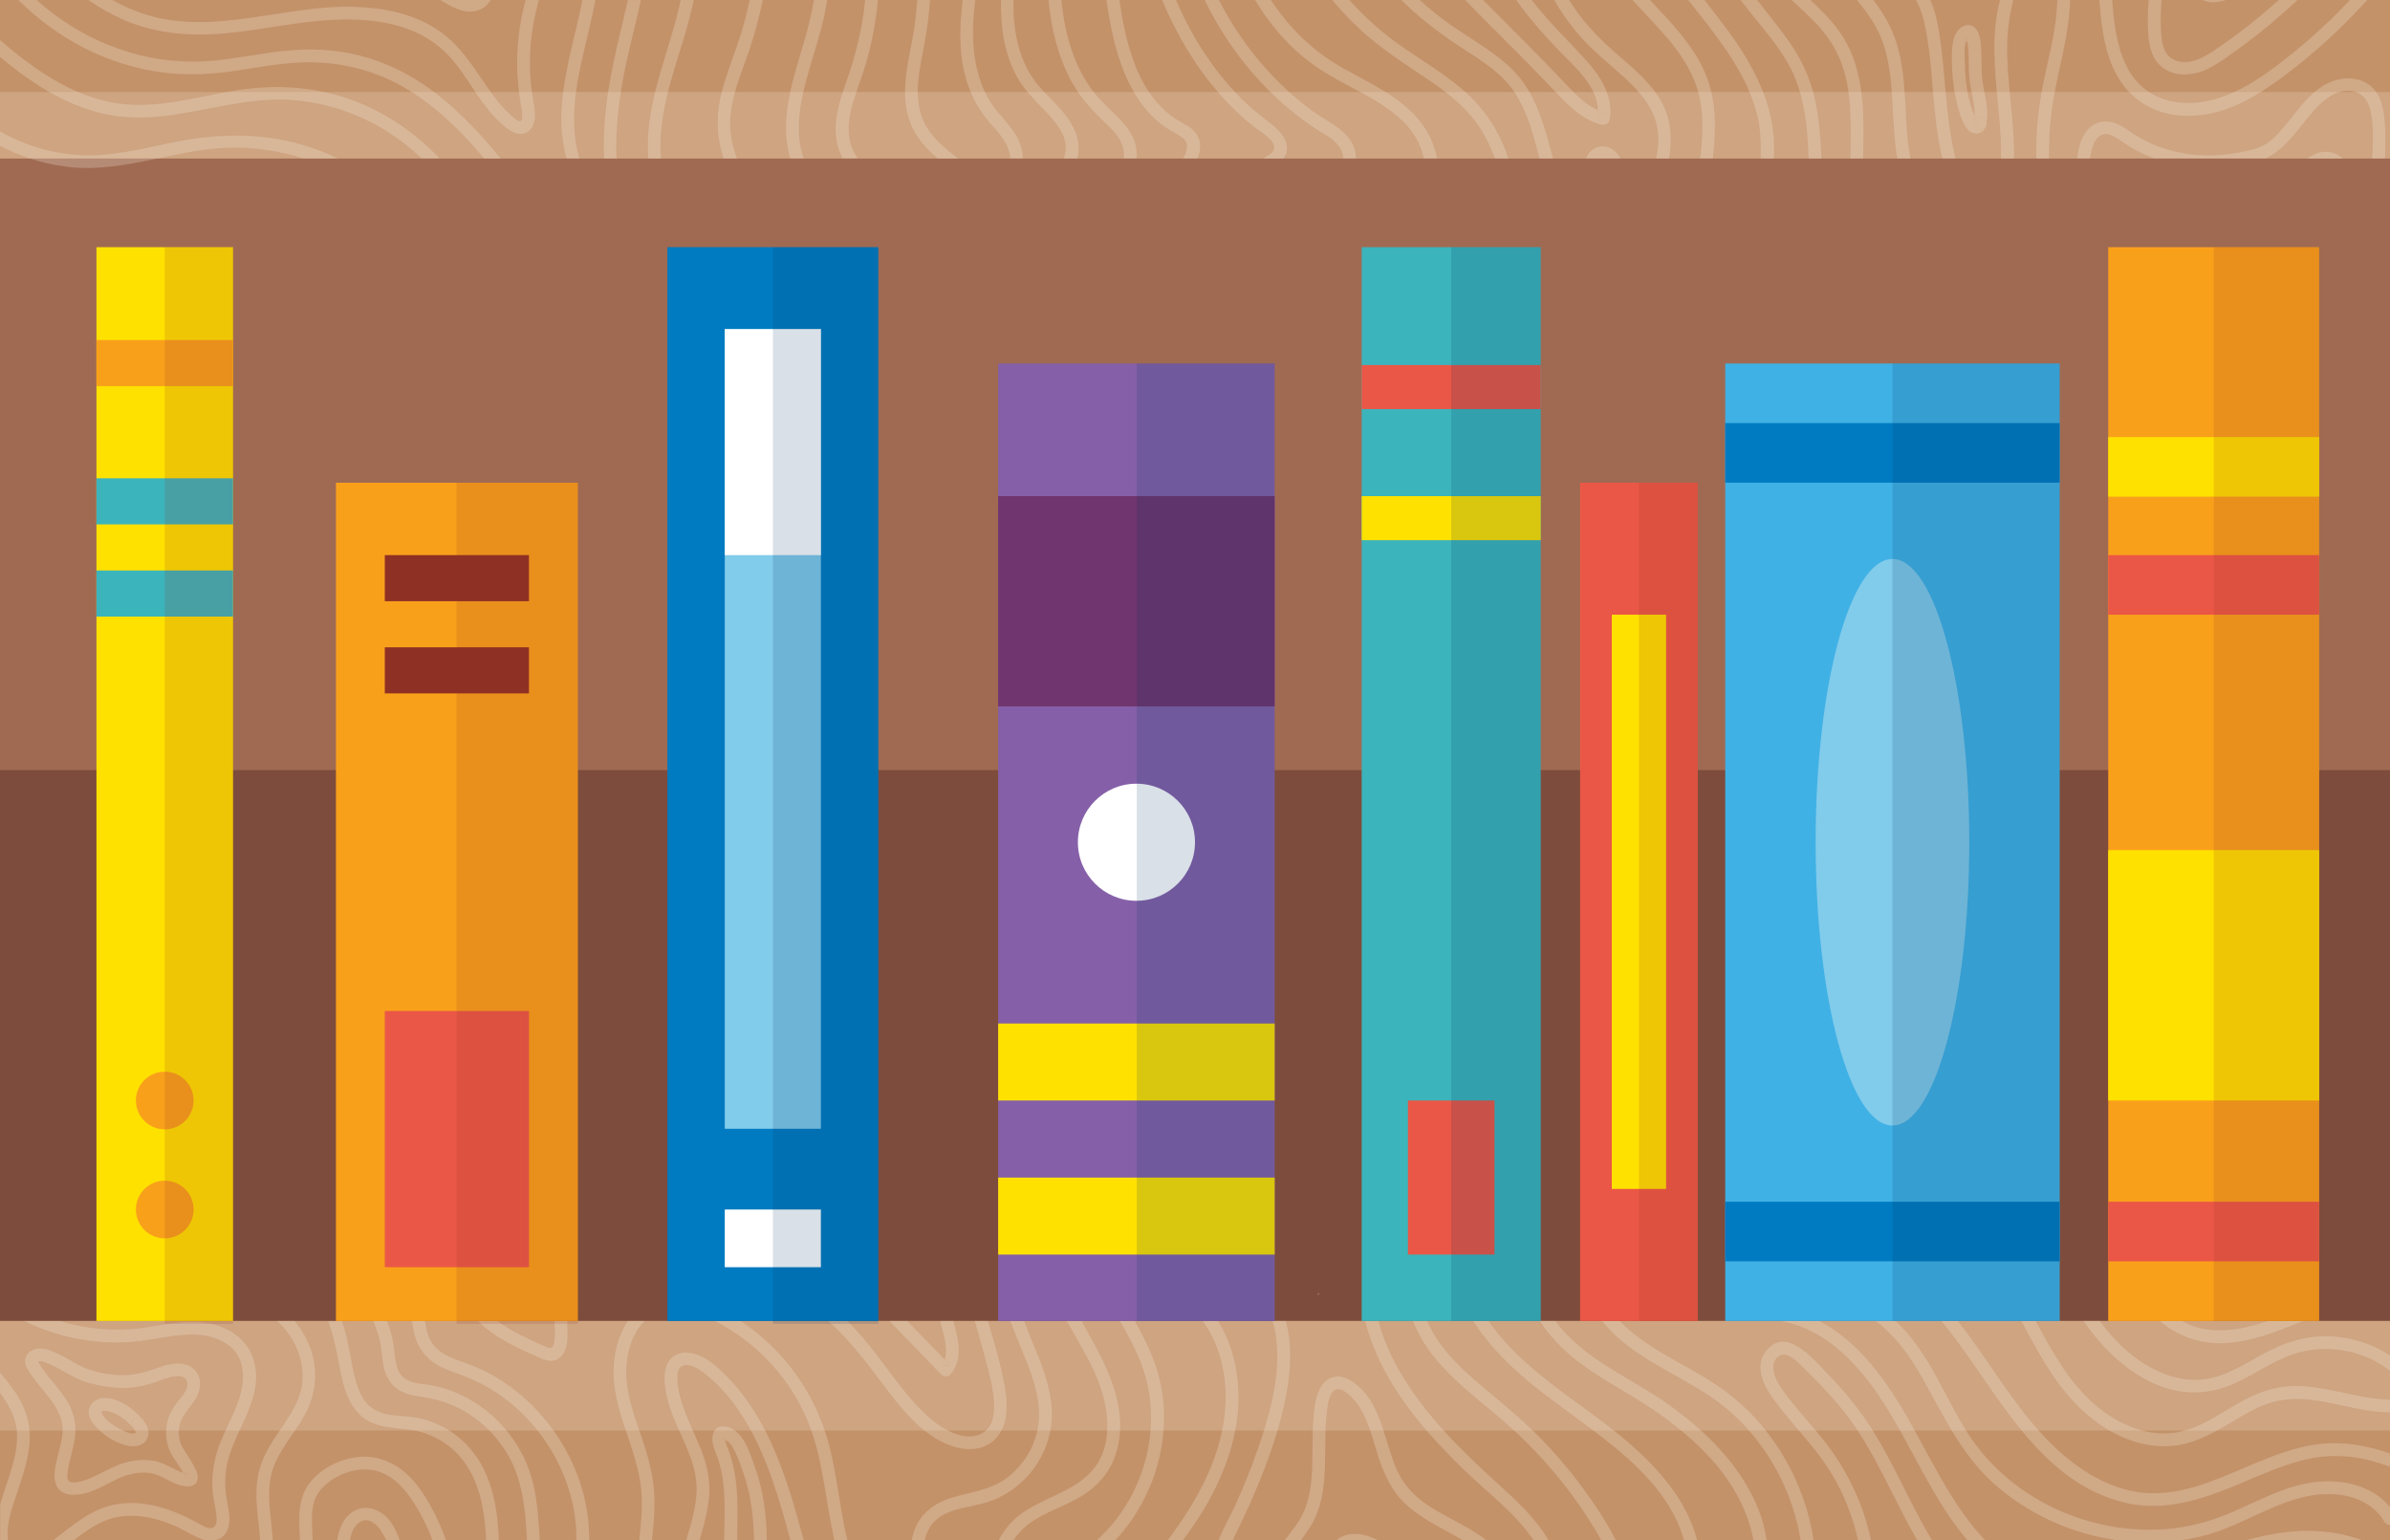 <?xml version="1.0" encoding="utf-8"?>
<!-- Generator: Adobe Illustrator 19.0.0, SVG Export Plug-In . SVG Version: 6.00 Build 0)  -->
<svg version="1.1" id="Layer_1" xmlns="http://www.w3.org/2000/svg" xmlns:xlink="http://www.w3.org/1999/xlink" x="0px" y="0px"
	 width="2800px" height="1804.6px" viewBox="0 0 2800 1804.6" enable-background="new 0 0 2800 1804.6" xml:space="preserve">
<rect id="XMLID_60_" fill="#A06A52" width="2800" height="1804.6"/>
<rect id="XMLID_70_" y="902.3" fill="#7E4C3C" width="2800" height="902.3"/>
<rect id="XMLID_2_" y="1547.7" fill="#C39269" width="2800" height="256.9"/>
<rect id="XMLID_31_" y="1547.7" fill="#CEA481" width="2800" height="128.4"/>
<rect id="XMLID_6_" fill="#C39269" width="2800" height="185.6"/>
<rect id="XMLID_8_" y="107.8" fill="#CEA481" width="2800" height="77.8"/>
<g id="XMLID_11_" opacity="0.25">
	<path id="XMLID_466_" fill="#F9EEDE" d="M2496,1687.5c16.8,6,35,8.4,52.7,6.1c17.8-2.3,34.3-9.6,49.9-18.2
		c15.7-8.7,30.6-18.7,46.8-26.3c15.8-7.4,32.3-10.7,49.8-10c34.8,1.5,67.9,15.2,102.8,15.6c0.6,0,1.3,0,1.9,0v-15
		c-19.4,0.2-39.4-4.8-58-8.7c-16.9-3.5-34-6.9-51.3-7.1c-17.8-0.2-34.6,3.9-50.8,11.2c-30.9,13.9-58.2,39-92.8,43.6
		c-35.4,4.7-70.5-12.5-96.1-35.9c-28.6-26.1-47.5-60.7-65.7-94.4c-0.1-0.3-0.3-0.5-0.4-0.8h-16.7c12.9,24,25.5,48,40.7,69.3
		C2431.1,1648,2459.6,1674.5,2496,1687.5z"/>
	<path id="XMLID_470_" fill="#F9EEDE" d="M2472,1585c18.8,18.3,41.1,33.7,66.3,41.5c25.6,8,52,6.1,76.6-4.3
		c25.5-10.8,48-28.4,74.7-36.5c24.9-7.6,51.7-6.7,76.2,1.8c11.8,4.1,23.2,10.1,33.1,17.8c0.3,0.3,0.7,0.5,1.1,0.7V1588
		c-19.1-12.4-40.7-19.8-63.5-21.9c-26.6-2.4-52.3,3.7-76,15.5c-23.9,11.9-46.2,28.4-72.8,33.6c-24.2,4.8-49-2-70.1-14.1
		c-23.7-13.5-42-32.3-57.7-53.4H2441C2450.2,1561,2460.3,1573.6,2472,1585z"/>
	<path id="XMLID_473_" fill="#F9EEDE" d="M2606.4,1573.6c32.4-1.6,62.1-14.1,91.8-25.9h-41.3c-4.7,1.6-9.4,3.1-14.2,4.5
		c-28.6,8.1-60.1,10.6-86.8-4.5h-25.5C2551.7,1566,2578,1575,2606.4,1573.6z"/>
	<path id="XMLID_485_" fill="#F9EEDE" d="M2283.3,1558.8c57.8,73.9,105.4,176.9,204.9,201.5c48.6,12,94.7-4.5,139.1-23.3
		c23.7-10.1,47.5-20.6,72.7-26.7c26.5-6.4,53-5.7,79.3,1.5c7,1.9,14,4.2,20.8,6.8V1703c-28.3-9.8-57.8-15.1-88.8-10.3
		c-48.4,7.5-90.9,34.3-137.3,48.5c-24.6,7.5-50.4,11.1-75.8,5.9c-23.6-4.8-45.3-15.7-64.8-29.8c-40.8-29.4-70.2-70.9-98.3-111.9
		c-13.3-19.4-26.8-39.1-41.4-57.8h-19.4C2277.3,1551.3,2280.3,1555,2283.3,1558.8z"/>
	<path id="XMLID_488_" fill="#F9EEDE" d="M2554.6,1804.6h-73.8C2505.3,1807.9,2530.2,1808,2554.6,1804.6z"/>
	<path id="XMLID_492_" fill="#F9EEDE" d="M2693.8,1739.8c-27.1,7-52,20.3-77.6,31.4c-22.9,9.9-46.8,17-71.7,19.7
		c-92,9.8-188.1-32.7-238.7-111c-27.7-42.9-44.9-93.4-82.3-129.6c-0.9-0.9-1.8-1.7-2.7-2.5h-23.2c2.7,2.1,5.4,4.2,8,6.5
		c20.1,17.3,34.7,39.2,47.6,62.1c24.3,43.2,44.6,87.5,82.1,121.3c33.6,30.2,75.1,51.5,119,62c8.7,2.1,17.6,3.7,26.5,5h73.8
		c11.4-1.6,22.8-4.1,33.9-7.3c49.5-14.5,95.8-51.8,149.7-46.4c22.3,2.2,43.8,12.1,55.3,32c1.6,2.8,4.1,3.8,6.6,3.6v-20.5
		C2775.5,1735.4,2730.3,1730.4,2693.8,1739.8z"/>
	<path id="XMLID_532_" fill="#F9EEDE" d="M474.3,1725c-15.7-13.4-35.3-20.3-55.9-17.8c-20.8,2.5-41.8,13-55,29.5
		c-15.2,19-13.1,42.6-12.1,65.5c0,0.8,0.1,1.6,0.1,2.5h14.8c-0.2-7.2-0.5-14.4-0.6-21.7c-0.2-10.6,0.3-21.7,5.7-31.2
		c4.9-8.7,13-15.4,21.5-20.4c16.6-9.7,37.7-13.3,55.8-5.4c17.2,7.6,29.4,23.1,38.8,38.8c7.6,12.6,14.2,25.9,19.3,39.8h15.7
		c-3.5-10.3-7.8-20.4-12.7-30.3C500.5,1756.3,489.7,1738.2,474.3,1725z"/>
	<path id="XMLID_535_" fill="#F9EEDE" d="M439.2,1768.7c-16.3-6.2-32.1,2.7-38.9,17.8c-2.6,5.7-4.2,11.8-5.3,18h15
		c1.5-8.3,4.4-16.1,10.6-20.6c14.2-10,26.8,9,31.7,20.6h16C462.9,1789.5,455,1774.7,439.2,1768.7z"/>
	<path id="XMLID_549_" fill="#F9EEDE" d="M322.4,1714c10.1-22.8,28.1-41.1,38.4-63.9c10.4-23,11.2-48.7,2.1-72.3
		c-4.4-11.4-10.5-21.4-17.9-30.1h-20.4c4.5,4,8.6,8.4,12.2,13.2c13.2,17.7,20.4,40.9,16.8,63c-4,23.7-20,42.6-32.7,62.3
		c-6.5,10.1-12.3,20.7-15.9,32.1c-3.9,12.6-4.9,26-4.5,39.1c0.6,15.6,3.3,31.4,4.3,47.2h14.8c-0.2-3.7-0.6-7.5-0.9-11.2
		C316,1766.9,311.2,1739.2,322.4,1714z"/>
	<path id="XMLID_551_" fill="#F9EEDE" d="M253,1804.6h-13.1C244.3,1805.6,248.8,1805.7,253,1804.6z"/>
	<path id="XMLID_553_" fill="#F9EEDE" d="M132.5,1572.9c10.2,0.2,20.3-0.4,30.4-1.5c-4,0.5-7.5-3.8-7.5-7.5c0-4.4,3.5-7,7.5-7.5
		c-31.5,3.6-63.1,0.5-93.1-8.7H28.5C60.6,1563.6,96.8,1572.3,132.5,1572.9z"/>
	<path id="XMLID_554_" fill="#F9EEDE" d="M155.4,1563.9c0,3.7,3.5,8,7.5,7.5c4-0.5,7.5-3.1,7.5-7.5c0-3.7-3.4-8-7.5-7.5
		C158.8,1556.9,155.4,1559.5,155.4,1563.9z"/>
	<path id="XMLID_556_" fill="#F9EEDE" d="M9.3,1804.6c0,0,0-0.1,0-0.1c-2.5-19,5.4-39.4,11.3-57.2c6.1-18.4,12.4-36.8,14-56.2
		c1.4-17.6-2.4-34.7-10.8-50.1c-6.4-11.8-15-22.3-23.7-32.8v23.7c8.5,11.6,15.9,24,18.7,38.3c3.9,20.2-2.1,40.9-8.2,60
		c-3.5,10.8-7.3,21.6-10.4,32.5v41.9H9.3z"/>
	<path id="XMLID_557_" fill="#F9EEDE" d="M263.4,1797.8c5.1-6.4,5.9-15,5.2-22.9c-0.9-9.6-3.7-18.9-4.4-28.5
		c-0.9-11.3-0.1-22.7,2.5-33.7c9.5-39.9,44-77,30.1-120.5c-5.9-18.4-20.4-31.1-38.1-37.8c-19.8-7.5-41-6.2-61.6-3.3
		c-11.4,1.7-22.8,3.9-34.3,5.3c4.1-0.5,7.5,3.8,7.5,7.5c0,4.4-3.5,7-7.5,7.5c21.8-2.7,43.6-8.4,65.7-7.7c16,0.5,33.1,5.3,44.5,17
		c12.8,13.2,13.5,32.7,9.5,49.7c-4.6,19.8-15.1,37.4-22.9,56c-8.1,19.3-12.2,39.9-10.5,60.8c0.8,8.9,3.1,17.4,4.2,26.2
		c0.6,4.8,1.7,13.8-3.7,16.4c-3.8,1.8-8.6-0.5-12-2.2c-4.7-2.3-9.1-5-13.7-7.3c-8.9-4.5-18.2-8.6-27.6-11.8
		c-18.6-6.4-38.5-9.4-58.1-6.4c-30,4.6-52.3,24.3-75.4,42.3h23.9c10.3-8,20.8-15.6,32.7-21.1c18.8-8.8,39.7-9.1,59.6-4.3
		c10.2,2.5,20,6,29.5,10.4c9.7,4.5,18.8,10.7,28.9,14.2c0.8,0.3,1.6,0.5,2.5,0.7H253C257,1803.5,260.6,1801.2,263.4,1797.8z"/>
	<path id="XMLID_558_" fill="#F9EEDE" d="M188.9,1616.9c9-3.3,5.1-17.8-4-14.5C175.9,1605.7,179.8,1620.2,188.9,1616.9z"/>
	<path id="XMLID_559_" fill="#F9EEDE" d="M216.5,1730.9c0.1,0.3,0.2,0.5,0.2,0.6c0-0.3-0.1-0.7,0.1-1c1.4-4.1,6.4-3.2,1.1-3.9
		c-1.1-0.1-2.2-0.4-3.3-0.7c0.4,0.8,0.8,1.7,1.1,2.5C215.8,1728.5,216.3,1730.1,216.5,1730.9z"/>
	<path id="XMLID_560_" fill="#F9EEDE" d="M43.9,1595.7c0.1-0.1,0.2-0.2,0.3-0.3C44.2,1595.5,44.1,1595.5,43.9,1595.7z"/>
	<path id="XMLID_561_" fill="#F9EEDE" d="M70.6,1587.5c-9.7-4.8-22.4-10.8-33-5.4c-4.7,2.3-8,6.8-8.2,12.1
		c-0.2,6.3,4.2,12.2,7.5,17.1c7.1,10.4,15.8,19.5,23.2,29.6c7.1,9.8,13,20.5,13.3,32.9c0.2,11.5-3.5,22.5-6.1,33.5
		c-2.6,10.9-6.4,25.3,0.2,35.6c7.2,11,23,9.2,34,6.2c12.6-3.5,23.8-10.5,35.5-16.1c11.1-5.3,23.6-8.5,36-7.5
		c12.6,1,22,8.5,33.4,13.1c7.4,3,22.3,6.4,24.9-4.7c1.5-6.4-2.5-13.4-5.5-18.7c-3.2-5.8-6.8-11.2-10.4-16.7
		c-4.9-7.3-6.7-16-5.7-24.8c1.6-14.1,11.4-22.3,18.7-33.5c6.8-10.6,9.3-26.3-0.9-35.8c-11.5-10.7-29.4-6.7-42.6-2
		c9.1-3.3,13,11.2,4,14.5c6.9-2.4,25.2-9.3,29.8,0.5c4,8.6-5.4,18.4-10.2,24.4c-6.8,8.6-11.7,17.5-13.3,28.5
		c-1.5,10.7-0.3,22.1,4.8,31.8c4.2,8.1,10.7,15.7,14.6,23.7c1.1,0.3,2.2,0.6,3.3,0.7c5.3,0.7,0.3-0.2-1.1,3.9
		c-0.1,0.4-0.1,0.8-0.1,1c0.1,0.4,0,0.3,0,0c0-0.1-0.1-0.3-0.2-0.6c-0.3-0.8-0.8-2.4-0.8-2.5c-0.3-0.9-0.7-1.7-1.1-2.5
		c-1.6-0.5-3.1-1.1-4.6-1.8c-10.3-4.8-19.3-10.8-30.8-12.6c-11.3-1.8-22.8-0.7-33.8,2.6c-11.1,3.3-21,9-31.3,14.1
		c-4.8,2.4-9.7,4.6-14.9,6.2c-4.6,1.4-12.8,3.9-17.5,1.7c-3.1-1.4-2.9-5.6-2.7-8.5c0.3-5.9,1.8-11.9,3.2-17.6
		c2.5-10.3,5.5-20.6,6.1-31.3c0.7-11.5-2.1-22.7-7.4-32.9c-5.1-9.7-12.2-18.2-19.1-26.6c-3.1-3.7-6.2-7.4-9-11.3
		c-1.6-2.2-3.2-4.4-4.7-6.7c-0.7-1.1-1.5-2.3-2.1-3.5c-0.5-0.9-0.9-2.7-1.7-2.2c-0.1,0.1-0.2,0.2-0.3,0.3c0.1-0.1,0.2-0.2,0.3-0.3
		c2.4-2,8.9,0.9,10.9,1.7c5.5,2,10.7,4.8,15.8,7.6c11,6.1,21.8,12.6,34.1,15.8c13.3,3.5,27.3,5.9,41.1,5.7
		c15.1-0.1,28.7-4.2,42.8-9.2c-9.1,3.2-13-11.3-4-14.5c-14.1,5.1-27.4,9-42.5,8.7c-13.2-0.3-27.2-2.6-39.7-7.1
		C91.4,1600,81.4,1592.8,70.6,1587.5z"/>
	<path id="XMLID_562_" fill="#F9EEDE" d="M156.4,1662.8c-3.2,3.1-2.5,7.5,0,10.6c6.3,7.3,16.9-3.3,10.6-10.6
		C164.4,1659.6,159,1660.2,156.4,1662.8z"/>
	<path id="XMLID_563_" fill="#F9EEDE" d="M105.6,1647.3c-3.5,6.8-1.1,14.5,3.3,20.2c9.6,12.6,26.5,24,42.3,26.6
		c7.3,1.2,16-0.1,20.3-6.8c5.5-8.5,1-17.6-4.6-24.6c6.3,7.3-4.3,17.9-10.6,10.6c1.7,2.1,4.6,5.7,0.7,6.2c-4,0.5-8.6-1.5-12.2-3.1
		c-8.7-4-19.8-10.6-24.8-19.1c-4.2-7,7.1-3.9,10.8-2.6c10.1,3.4,18.7,10.7,25.5,18.6c-2.5-3.1-3.2-7.5,0-10.6c2.7-2.6,8-3.2,10.6,0
		c-10.7-12.3-27-24.5-44-24.8C116,1637.9,108.9,1640.9,105.6,1647.3z"/>
	<path id="XMLID_566_" fill="#F9EEDE" d="M566.2,1720.2c-10.3-20.3-26.6-37.5-46.8-48.2c-9.9-5.2-20.6-9.1-31.6-11
		c-11.5-2-23.2-1.8-34.6-4.1c-10-2.1-18.9-6.6-25.3-14.8c-5.6-7.2-8.8-16-11.2-24.7c-5.7-20.6-7.5-42-13.9-62.5
		c-0.7-2.3-1.5-4.7-2.3-7h-15.9c6.1,16.9,9.7,34.5,13,52.3c3.5,19,7.9,39.1,20.9,54.1c15.7,18.2,38.8,18,60.7,20.7
		c21.8,2.6,42.3,13.1,57.4,29.1c14.9,15.8,23.4,36.3,27.9,57.3c3.1,14.4,4.5,28.9,5,43.5h14.9c-0.2-6.3-0.5-12.6-1.1-18.8
		C581.2,1763.1,576.5,1740.6,566.2,1720.2z"/>
	<path id="XMLID_569_" fill="#F9EEDE" d="M619.9,1722.4c-14.4-39.9-45.5-73.5-84.5-90.2c-9.8-4.2-19.9-7.4-30.4-9.2
		c-11.4-2-24.9-1.6-33.7-10.4c-6.4-6.4-7.7-15.8-8.7-24.5c-1.2-11.2-2.8-21.8-6.3-32.5c-0.9-2.6-1.8-5.3-2.8-7.9h-16.1
		c2.4,5.8,4.5,11.8,6.3,17.9c2.9,10,3.4,20.2,4.9,30.5c1.4,9.8,4.6,19.4,11.6,26.7c8.6,9,20.3,11.9,32.2,13.5
		c20.9,2.8,40.3,9.3,58,21c17.2,11.3,31.9,26.6,42.8,44.1c19.2,31.1,22.5,67.4,24.1,103.3h14.9c-0.2-3.9-0.4-7.7-0.6-11.6
		C630.1,1769.3,628,1744.8,619.9,1722.4z"/>
	<path id="XMLID_572_" fill="#F9EEDE" d="M676.3,1727.8c-17-44.4-47.7-83.3-87.6-109.4c-9.9-6.5-20.3-12.1-31.2-16.7
		c-11.5-4.9-23.8-8.2-34.9-14c-11.1-5.8-18.6-14.4-22.1-26.6c-1.2-4.4-2-8.9-2.6-13.4h-15.1c0.7,6.7,1.8,13.3,3.9,19.6
		c3.9,12,11,21.9,21.3,29.1c10.5,7.3,23.1,11,34.9,15.5c43.7,16.3,80.3,49,103.9,89c11.9,20.3,20.5,42.5,25,65.6
		c2.2,11.2,3.3,22.6,3.5,34c0,1.3,0,2.6,0,4h15c0-2.6,0-5.2-0.1-7.8C689.5,1773.2,684.7,1749.8,676.3,1727.8z"/>
	<path id="XMLID_576_" fill="#F9EEDE" d="M876.7,1554.1c-3-2.2-6.2-4.4-9.3-6.4h-30c0.5,0.2,1,0.5,1.4,0.7
		c49.4,25.4,89.4,69.3,109.4,121.3c16.6,43.2,19,90.1,29.4,134.9h15.1c-8.7-35.8-11.8-73.7-20.7-108.9
		C957.6,1638.7,924.3,1588.7,876.7,1554.1z"/>
	<path id="XMLID_577_" fill="#F9EEDE" d="M766.3,1747.3c-1.2-16.4-4.9-32.5-9.7-48.2c-9-29.5-22.8-59.4-22.9-90.8
		c-0.1-21.5,5.8-45.1,21.5-60.6h-19.4c-2.6,3.7-4.9,7.6-6.8,11.8c-11.4,24.6-12.4,52.1-6.8,78.4c7.1,33,22.3,63.9,27.7,97.3
		c3.7,22.9,1.7,46.2-1,69.3h14.9c0.3-2.6,0.6-5.1,0.8-7.7C766.4,1780.4,767.5,1763.8,766.3,1747.3z"/>
	<path id="XMLID_580_" fill="#F9EEDE" d="M855.7,1617.1c-8.5-9-17.8-18.3-28.4-24.8c-10.1-6.2-23.7-10.6-35.1-5
		c-12.6,6.2-14.5,20.9-13.4,33.5c1.2,13.4,4.9,26.3,9.8,38.7c9.6,24.6,24.3,48.8,27,75.5c2.5,23.8-5.1,46.8-11.6,69.6h15.5
		c1.5-5.2,3.1-10.3,4.4-15.4c3.6-13.2,6.5-26.8,7.1-40.5c0.5-13.5-1.9-27-6-39.9c-8.1-25-22.1-47.7-28.5-73.3
		c-1.6-6.1-2.6-12.3-2.9-18.7c-0.2-5-0.4-12.2,4.2-15.5c7.7-5.6,20.6,2.4,26.7,7.1c39.5,30.4,63.3,77.5,79.6,123.4
		c8.5,23.9,15.3,48.3,21.9,72.8h15.5c-4.6-17.2-9.2-34.3-14.5-51.3C911.6,1704.2,891.3,1655.1,855.7,1617.1z"/>
	<path id="XMLID_590_" fill="#F9EEDE" d="M849.4,1684.5c-0.4,0.6-1.2,1.5-1.8,1.9c0.2,0.1,0.5,0.2,0.9,0.3c0.3,0.1,0.6,0.2,0.9,0.3
		c0-0.2-0.1-0.3-0.1-0.5C849.2,1686,849.3,1685,849.4,1684.5z"/>
	<path id="XMLID_591_" fill="#F9EEDE" d="M847.7,1671.3c-12.2-0.6-14.7,11.9-12.4,21.3c1.6,6.7,4.9,13,6.9,19.7
		c2.1,7.1,3.7,14.3,4.7,21.6c2,14.2,2.1,28.7,2,43.1c0,9-0.6,18.3-0.4,27.5h15.4c-0.3-23.1,1.1-46.2-1.8-69.2
		c-1.5-12.2-4.1-24.2-8.4-35.8c-1.5-4.1-3.7-8.2-4.3-12.6c-0.3-0.1-0.6-0.2-0.9-0.3c-0.4-0.1-0.7-0.2-0.9-0.3
		c-0.3,0.2-0.5,0.2-0.4-0.1c0,0,0.2,0,0.4,0.1c0.5-0.4,1.4-1.3,1.8-1.9c0-0.3,0.1-0.4,0.1-0.4c0.1,0,0,0.2-0.1,0.4
		c-0.1,0.6-0.1,1.5-0.1,2c0,0.2,0.1,0.3,0.1,0.5c6.8,2.8,10.3,10.8,13.2,17.1c3.6,7.9,6.4,16.2,9.2,24.4
		c8.2,24.6,11.2,50.3,11.5,76.1h15c-0.2-28.3-3.8-56.8-13.2-83.5C878.9,1703.5,870.7,1672.4,847.7,1671.3z"/>
	<path id="XMLID_594_" fill="#F9EEDE" d="M653.3,1592.5c6.1-3.4,9.3-10.3,10.6-16.9c1.6-8.4,0.7-16.5,0.7-25c0-1,0-1.9,0.1-2.9h-15
		c-0.1,7.5,1,15,0,22.5c-0.7,4.9-1.6,10.7-7.3,8.7c-8.2-2.9-16.3-6.9-24.2-10.7c-12.3-5.8-24.6-12.3-35.5-20.5h-22.9
		c18.6,18.4,43.4,30.5,67.3,40.8C635.2,1592.1,644.5,1597.4,653.3,1592.5z"/>
	<path id="XMLID_614_" fill="#F9EEDE" d="M1030.2,1616.3c20.1,26.8,42.1,57.1,72.7,72.7c13.9,7,30.5,11.5,45.9,7.2
		c15.7-4.4,26.2-18,29.2-33.7c3.3-17.3-0.1-35.2-3.7-52.2c-4.1-19.4-9.8-38.3-15.4-57.3c-0.5-1.8-1-3.5-1.5-5.3H1142
		c4.9,17.3,10,34.5,14.4,51.9c5.7,22.5,21,74.9-13.5,82.6c-13.7,3.1-28.8-3.3-40.1-10.6c-13.8-8.9-25.7-21.1-36.4-33.5
		c-22.1-25.5-40-54.4-63-79.2c-3.6-3.9-7.3-7.6-11-11.3h-22.1C993,1568.1,1011.8,1591.7,1030.2,1616.3z"/>
	<path id="XMLID_619_" fill="#F9EEDE" d="M1113.4,1610.4c15.5-17.8,9.3-41.9,3.5-62.7h-15.4c1.8,6.4,3.5,12.8,4.9,19.3
		c1.8,8.1,3.2,17.8,0.3,25.9c2.2,2.3,4.4,4.6,6.7,6.9c-3.5,0-7.1,0-10.6,0c1.8-2.1,3.1-4.4,3.9-6.9c-14.6-15.1-29.2-30.1-43.8-45.2
		h-20.9c20.2,20.9,40.5,41.8,60.7,62.7C1105.5,1613.2,1110.8,1613.4,1113.4,1610.4z"/>
	<path id="XMLID_620_" fill="#F9EEDE" d="M1113.4,1599.8c-2.2-2.3-4.4-4.6-6.7-6.9c-0.9,2.5-2.1,4.8-3.9,6.9
		C1106.3,1599.8,1109.9,1599.8,1113.4,1599.8z"/>
	<path id="XMLID_649_" fill="#F9EEDE" d="M1155.6,1760.3c21.6-6.5,40.4-20,54.1-37.8c13.4-17.4,21.5-38.5,22.5-60.5
		c1.3-27.5-8.2-54-18.4-79.1c-4.8-11.7-9.7-23.4-14.1-35.2h-16c5.4,14.8,11.7,29.3,17.6,44.1c10.1,25.2,19.5,52.8,14.8,80.3
		c-3.8,22.7-16.6,43.6-34.5,57.9c-19.9,16-43.4,17.7-66.9,24.9c-20,6.1-36.6,18.4-43.7,38.7c-1.2,3.6-2.2,7.3-2.8,11h15.2
		c1.2-6.1,3.6-11.9,7.3-17.1C1105.3,1767,1133.7,1767,1155.6,1760.3z"/>
	<path id="XMLID_652_" fill="#F9EEDE" d="M1205.4,1785.4c19.6-14.6,44.1-21,64.5-34.3c19.4-12.7,33.5-30.8,39.1-53.5
		c12.7-51.4-13.6-99.3-37.9-142.6c-1.4-2.4-2.7-4.9-4.1-7.3h-17.1c0.5,0.8,0.9,1.7,1.4,2.5c13.5,24.7,29.2,48.9,38.2,75.7
		c7.8,23.3,11.1,49.5,3.5,73.3c-8.1,25.5-28.9,39.5-52,50.6c-21.2,10.3-43.8,19-59.4,37.5c-4.3,5.1-8.3,10.9-11.3,17.1h17.1
		C1192.5,1796.8,1199.1,1790.1,1205.4,1785.4z"/>
	<path id="XMLID_656_" fill="#F9EEDE" d="M1849.2,1644.9c-38.4-27.9-78.1-57.7-105.3-97.2h-17.9c15.3,24.3,35.7,45.7,57.1,64.4
		c64.5,56.5,164.9,104.7,189.8,192.4h15.4c-5.2-19.7-14.3-38.4-25.8-55.2C1933.1,1706.6,1890.6,1675,1849.2,1644.9z"/>
	<path id="XMLID_657_" fill="#F9EEDE" d="M1348.7,1738.1c17.2-42.9,20.3-92.3,5.7-136.4c-6.2-18.9-15.3-36.6-25-54h-17.3
		c8.5,14.9,16.7,29.8,23.2,45.6c9.2,22.5,13.6,46.4,13.2,70.7c-0.8,46.9-19.2,93.7-51,128.2c-4,4.3-8.2,8.4-12.5,12.4h21.5
		c2.1-2.2,4.1-4.4,6.1-6.7C1328,1780,1339.9,1759.8,1348.7,1738.1z"/>
	<path id="XMLID_663_" fill="#F9EEDE" d="M1802,1682.3c-19-19.2-39.7-36.2-60.4-53.5c-19.4-16.3-39.1-33.4-54.1-54
		c-6.3-8.6-11.4-17.6-15.6-27.1h-16.4c1,2.7,2.1,5.3,3.3,8c21.2,46.6,65.1,76.7,102.6,109.2c42.6,36.9,79.4,80.4,108.3,128.8
		c2.1,3.6,4.2,7.2,6.2,10.8h17c-10.3-20.6-23.3-40-36.7-58.5C1839.8,1723.5,1821.7,1702.1,1802,1682.3z"/>
	<path id="XMLID_664_" fill="#F9EEDE" d="M1450.9,1632.7c-0.5-22.3-4.8-44.4-13.5-64.9c-3-7.1-6.5-13.7-10.6-20.1h-17.8
		c11.3,15.4,18.8,33.3,22.9,51.9c10.4,46.2-0.3,94-20.7,135.9c-10.9,22.4-24.4,43.4-39,63.6c-1.3,1.8-2.7,3.6-4.2,5.5h17.9
		c8.9-12.3,17.7-24.6,25.4-37.8C1435.2,1726.2,1452,1680.3,1450.9,1632.7z"/>
	<path id="XMLID_668_" fill="#F9EEDE" d="M1762.6,1745.6c-29-26.6-57.9-53.2-83.3-83.3c-24.9-29.4-46.7-62.4-59.6-98.9
		c-1.8-5.2-3.4-10.4-4.8-15.6h-15.6c8.1,31.5,22.7,61.1,41,88c21.8,32.2,48.4,60.8,76.3,87.7c27.1,26.1,58.9,49.6,80.1,81.2h17.6
		C1801.1,1782.1,1781.8,1763.1,1762.6,1745.6z"/>
	<path id="XMLID_669_" fill="#F9EEDE" d="M1462.8,1765.3c17.2-38.3,32.6-78.5,41.7-119.6c7-31.7,10.4-66.2,1.9-98h-15.5
		c3.8,12.6,5.3,25.9,5.5,39.1c0.4,38.4-10.6,75.9-23.1,111.8c-7.5,21.5-16,42.7-25.4,63.5c-6.4,14-14.5,27.9-20.2,42.4h16.5
		c1.3-2.8,2.6-5.5,3.9-8.2C1453,1786,1458.1,1775.8,1462.8,1765.3z"/>
	<path id="XMLID_672_" fill="#F9EEDE" d="M1634.1,1716.6c-8.3-21.2-12.7-43.8-22.5-64.5c-4.6-9.9-10.8-19.3-18.8-26.7
		c-9.3-8.6-22.3-16.6-35-10.3c-10.9,5.4-15.3,18.7-17.1,29.9c-2.2,13.8-2.8,27.8-3,41.7c-0.4,27.4,1.1,56-9.1,82
		c-5.2,13.3-14.8,24.2-23.3,35.7h18.9c7-9.3,13.5-18.6,18-29.5c5.2-12.5,7.7-25.9,9-39.3c2.7-27.6-0.1-55.5,3.5-83
		c0.9-6.9,2.7-24.1,12.4-25c5.1-0.5,10.6,4.2,14.2,7.4c3.9,3.5,7.4,7.4,10.3,11.8c12.2,18.2,16.7,40.4,23.5,60.9
		c6.8,20.6,15.9,40.1,32.1,55c15.4,14.1,34,23.8,52.1,33.7c4.7,2.6,9.4,5.2,14,7.9h27.6c-20.9-16.3-47.8-26.9-68.9-41.2
		C1654.5,1751.5,1641.8,1736.4,1634.1,1716.6z"/>
	<path id="XMLID_675_" fill="#F9EEDE" d="M1565.7,1804.6h48.6c-2.6-1.3-5.3-2.6-8.1-3.6C1592.9,1795.7,1576.9,1795.1,1565.7,1804.6z
		"/>
	<path id="XMLID_678_" fill="#F9EEDE" d="M1545,1517c2-0.8,0.8-0.7-0.4-1.8c-0.3-0.3-0.6-0.6-0.9-0.9c0,0.7,0,1.4,0.2,1.9
		C1544.3,1517.4,1542.5,1518,1545,1517z"/>
	<path id="XMLID_683_" fill="#F9EEDE" d="M1954.7,1645.6c-44-31.5-100-52.9-132.4-97.9h-18c0.1,0.2,0.2,0.4,0.3,0.6
		c15,23.9,36.4,42.4,59.6,58c24.3,16.4,50.4,30,74.6,46.6c23.4,16,45.4,34.2,64.6,55.1c25.8,28.1,44.3,61,50.8,96.7h15.5
		c-1.8-12.7-5.2-25.5-10.4-38.3C2038.6,1716.1,1998.2,1676.7,1954.7,1645.6z"/>
	<path id="XMLID_689_" fill="#F9EEDE" d="M2242.5,1674.8c-20.9-37.8-44.7-75.9-77.8-104.3c-10.3-8.8-21.5-16.6-33.4-22.8h-45
		c9.8,1.9,19.4,4.6,28.7,8.7c38.8,16.9,67.5,50.3,90.2,85c34.2,52.3,58.6,115.4,99.8,163.2h20.7
		C2290.5,1767.9,2266.2,1717.7,2242.5,1674.8z"/>
	<path id="XMLID_690_" fill="#F9EEDE" d="M2066.7,1673.6c-13.2-16.4-28.5-30.9-45.4-43.5c-17.4-13-36.5-23.4-55.4-34
		c-24.5-13.8-49.2-28.4-68.4-48.3h-20.2c4.9,6.4,10.4,12.3,16.5,17.9c32.6,29.8,74.4,46.3,110.6,70.8c35.1,23.8,62.9,57.1,81.7,95.1
		c11.4,23,19.3,47.8,23.5,73.1h15.2c-1-6.4-2.2-12.7-3.6-19C2111.8,1744.7,2093.1,1706.1,2066.7,1673.6z"/>
	<path id="XMLID_691_" fill="#F9EEDE" d="M2661.5,1797.6c-10.2,1.9-20.2,4.3-30.2,7h136C2733.5,1792.2,2697.7,1790.9,2661.5,1797.6z
		"/>
	<path id="XMLID_695_" fill="#F9EEDE" d="M2197.1,1680.9c-16.1-26.6-35.5-50.4-57.2-72.6c-15.4-15.7-45.9-53.1-69-27.5
		c-21.7,24,3.2,54.6,18.7,73.8c19.1,23.7,40.4,45.8,56.2,72c14.5,24.1,24.9,50.5,31,78h15.2c-8.9-41.6-27.1-80.7-53.6-114.7
		c-9.3-11.9-19.3-23.2-29-34.8c-9.4-11.2-19.3-22.5-26.6-35.3c-5-8.8-9.1-22.8,0.4-30.3c10.4-8.3,24.1,7.6,30.7,14.1
		c21.6,21.2,42.6,43,59.6,68.2c16.8,24.9,30.4,51.7,43.9,78.5c9.2,18.2,18.5,36.5,28.7,54.3h17.3c-8.2-13.7-15.7-27.8-22.9-41.8
		C2226.4,1735.3,2213.1,1707.3,2197.1,1680.9z"/>
</g>
<g id="XMLID_10_" opacity="0.25">
	<path id="XMLID_343_" fill="#F9EEDE" d="M2508.7,119.9c24.5,16.8,56.8,19.1,85.1,12.2c31.3-7.5,58.7-25.6,84.1-44.7
		c34.6-26.1,66.5-55.4,95.5-87.5h-20.3c-20.1,21.5-41.7,41.6-64.5,60.2c-23.6,19.2-48.7,38.5-77,50.3c-25.7,10.8-56.1,14.8-82.4,3.6
		c-44.2-18.8-51.4-69.9-54.7-114.1h-15C2462.8,45.1,2469.6,93.2,2508.7,119.9z"/>
	<path id="XMLID_346_" fill="#F9EEDE" d="M2516.3,26.8c0.2,12.3,0.7,25.2,5.4,36.7c10.4,25,38.9,28.5,61.5,18.7
		c11.5-5,21.8-12.5,32-19.7c10.6-7.5,20.9-15.3,31.1-23.3c15.6-12.4,30.8-25.5,45.3-39.1h-22c-22.6,20.3-46.5,39.1-71.5,56.2
		c-9.7,6.6-20,13.5-31.7,15.8c-9.8,1.9-21.5-0.2-27.7-8.8c-6.2-8.6-6.7-20.4-7.1-30.6c-0.4-10.9,0-21.8,0.7-32.7h-15
		C2516.5,8.9,2516.2,17.9,2516.3,26.8z"/>
	<path id="XMLID_348_" fill="#F9EEDE" d="M2607.5,0h-27C2588.5,4.1,2598.4,3.1,2607.5,0z"/>
	<path id="XMLID_354_" fill="#F9EEDE" d="M2395,91.6c-5,23.8-8.3,47.7-9.2,72c-0.3,7.3-0.3,14.7-0.2,22h14.9
		c-0.1-14.8,0.4-29.6,1.8-44.3c2.3-25,8.2-49.4,13.4-73.9c4.8-22.2,8.8-44.6,9.6-67.3h-15c-0.3,7-0.8,14-1.6,21
		C2406,44.8,2400,68.2,2395,91.6z"/>
	<path id="XMLID_355_" fill="#F9EEDE" d="M2216.6,112.7c1.4,22.2,2,44.4,5.2,66.4c0.3,2.2,0.7,4.4,1.1,6.5h15.2
		c-3.5-18.1-4.5-36.6-5.4-55c-1.1-21.1-2.2-42.3-6.4-63.1c-4.3-21.4-12.7-41.2-25.4-59c-2-2.8-4-5.6-6.1-8.4h-19.1
		c12.1,15.1,23.5,30.7,30,49.1C2212.9,69.5,2215.3,91.2,2216.6,112.7z"/>
	<path id="XMLID_360_" fill="#F9EEDE" d="M2254.7,28c8.6,39.1,8.7,79.6,14,119.1c1.7,12.9,3.9,25.7,6.9,38.4h15.4
		c-2.5-9.8-4.4-19.6-6-29.6c-6.2-38.9-6.9-78.4-13.1-117.2c-2.1-13.2-5-26.6-10.5-38.8h-16.8c0.1,0.2,0.2,0.3,0.3,0.5
		C2249.7,9,2252.6,18.5,2254.7,28z"/>
	<path id="XMLID_361_" fill="#F9EEDE" d="M2341.9,134.2c1.5,17.1,2.8,34.2,2.5,51.4h15.1c0-2.6,0-5.2,0-7.7
		c-0.3-41.3-8.3-82.1-8-123.4c0.1-18.7,2.8-36.5,7.1-54.5h-15.5c-1.3,5.3-2.5,10.5-3.4,15.9C2333.1,55.2,2338.3,94.8,2341.9,134.2z"
		/>
	<path id="XMLID_363_" fill="#F9EEDE" d="M2327.3,145.2c-0.1,0.4-0.1,0.8-0.2,1.1C2327.2,146,2327.2,145.6,2327.3,145.2z"/>
	<path id="XMLID_364_" fill="#F9EEDE" d="M2314.6,138.7c0.3,0.5,0.6,1.1,0.9,1.6c0.3,0.6,0.6,1.2,1.1,1.7c-2.2,1.7-3.6,2.4-4.1,2.1
		c0.3,7.6,11.3,10.7,14.1,4c0.2-0.6,0.4-1.1,0.5-1.8c0.1-0.4,0.1-0.8,0.2-1.1C2327.9,138.2,2318.9,134.7,2314.6,138.7z"/>
	<path id="XMLID_365_" fill="#F9EEDE" d="M2316.6,142c-0.4-0.5-0.8-1.1-1.1-1.7c-0.3-0.5-0.6-1.1-0.9-1.6c-0.9,0.9-1.6,2.1-2,3.7
		c-0.1,0.6-0.1,1.2-0.1,1.7C2313,144.5,2314.3,143.8,2316.6,142z"/>
	<path id="XMLID_366_" fill="#F9EEDE" d="M2304.5,150.9c6.5,8.4,18.7,7,22.1-2.8c-2.8,6.7-13.8,3.6-14.1-4c-0.3-0.2-0.2-0.8,0.1-1.7
		c0.4-2.2,0.6-4.4,0.7-6.5c-0.2-0.5-0.4-1-0.7-1.5c-1.6-3.8-2.9-7.6-4-11.6c-2.5-8.5-4.2-17.2-5.2-26c-1-8.9-1.5-17.9-1.7-26.8
		c-0.2-6.8-1-16.4,2.4-22.9c-0.4-1.6-0.8-3.1-0.6-3.3c3.1-0.5,3.9-0.3,2.4,0.6c-0.4,0.4-0.8,0.8-1,1.3c-0.3,0.4-0.6,0.9-0.8,1.4
		c0.4,1.6,0.9,3.3,1,3.7c0.8,4.3,1,8.6,1.2,13c0.4,9.4,0,18.8,0.9,28.1c1.4,14.6,6.7,29.2,6.1,43.9c0.4,1,0.9,1.9,1.3,2.9
		c4.3-4,13.2-0.6,12.6,6.5c1.4-8.9,1.1-17.6-0.3-26.5c-1.5-9.3-4-18.3-4.8-27.7c-0.9-10-0.4-20-0.9-30c-0.5-8.6-0.7-21.7-7.2-28.2
		c-7-7-17-2.5-21.6,4.7c-4.9,7.7-5.6,18.2-5.7,27.1c-0.1,19.2,1.5,39.2,6.3,57.8C2295.4,131.8,2298.5,143.1,2304.5,150.9z"/>
	<path id="XMLID_367_" fill="#F9EEDE" d="M2305.9,44.4c1.5-0.9,0.7-1.1-2.4-0.6c-0.2,0.2,0.2,1.7,0.6,3.3c0.2-0.5,0.5-0.9,0.8-1.4
		C2305.1,45.2,2305.5,44.8,2305.9,44.4z"/>
	<path id="XMLID_368_" fill="#F9EEDE" d="M2312.6,142.4c-0.4,1-0.4,1.5-0.1,1.7C2312.5,143.6,2312.5,143,2312.6,142.4z"/>
	<path id="XMLID_369_" fill="#F9EEDE" d="M2314.6,138.7c-0.5-0.9-0.9-1.9-1.3-2.9c-0.1,2.2-0.3,4.4-0.7,6.5
		C2313,140.8,2313.7,139.6,2314.6,138.7z"/>
	<path id="XMLID_370_" fill="#F9EEDE" d="M2327.1,146.4c-0.1,0.6-0.3,1.2-0.5,1.8C2326.8,147.6,2327,147,2327.1,146.4z"/>
	<path id="XMLID_375_" fill="#F9EEDE" d="M2794.3,151.7c-0.6-13.1-1.5-26.7-7.4-38.6c-12.6-25.6-44.7-26-66.2-12.1
		c-23.9,15.5-36.8,41.8-57.3,61c-8.1,7.6-17.6,11.8-28.3,14.3c-12.4,2.8-25.2,4.9-37.9,5.6c-26.8,1.4-54-3.1-78.4-14.4
		c-6.2-2.9-12.3-6.2-18.1-9.8c-5.6-3.5-10.9-7.7-16.8-10.8c-11.7-6.2-24.8-6.6-35.2,2.3c-9.9,8.5-13.2,22-14.9,34.4
		c-0.1,0.6-0.2,1.3-0.2,1.9h15c0.1-0.4,0.1-0.9,0.2-1.3c1.5-9.4,4.5-24.3,15.7-26.9c5.3-1.2,10.4,1.5,14.7,4.1
		c5.8,3.5,11.1,7.5,16.9,11c8.8,5.2,18,9.6,27.5,13.1h130.9c18.4-8.7,31.1-25,44-41.2c13.8-17.4,34.5-43.7,60.1-36.9
		c11.2,3,16.3,12.3,18.7,23c2.9,13,2.8,27.1,2.5,40.4c-0.1,4.9-0.4,9.9-0.8,14.8h15C2794.6,174.3,2794.8,163,2794.3,151.7z"/>
	<path id="XMLID_378_" fill="#F9EEDE" d="M2703.9,185c-0.3,0.2-0.6,0.4-0.9,0.6h41.7c-3.5-3-7.7-5.4-12.6-6.8
		C2721.9,175.9,2712.4,179.6,2703.9,185z"/>
	<path id="XMLID_391_" fill="#F9EEDE" d="M2130.2,30.2c16.2,17.7,27.1,38.1,32.5,61.5c7,30.8,5.6,62.4,5.2,93.9h14.8
		c0.3-22,1.1-44.1-0.8-65.9c-2-23.9-7-47.6-18.4-68.9c-10.5-19.7-26.3-35.7-42.5-50.8h-22.1C2109.6,9.8,2120.4,19.5,2130.2,30.2z"/>
	<path id="XMLID_395_" fill="#F9EEDE" d="M2096.3,77.1c12,22.2,17.6,47.2,20.2,72.1c1.3,12.1,2,24.3,2.5,36.4h15
		c-0.1-1.2-0.1-2.4-0.2-3.6c-1.2-25.2-3.2-50.7-9.9-75.2c-6.9-25.4-19.6-47.7-35.5-68.5c-9.8-12.9-19.8-25.5-29.8-38.2h-19.4
		c3.8,4.9,7.7,9.8,11.6,14.7C2066.8,34.8,2084,54.4,2096.3,77.1z"/>
	<path id="XMLID_398_" fill="#F9EEDE" d="M2059.2,137c3.8,16.2,3.9,32.4,3.5,48.6h15.4c0.2-4.7,0.3-9.5,0.3-14.2
		c-0.5-50.1-24.3-94.6-53.1-134.2c-9.2-12.6-18.8-24.9-28.5-37.2h-19c2.9,3.7,5.8,7.3,8.7,11C2016.4,48.9,2047.9,89,2059.2,137z"/>
	<path id="XMLID_403_" fill="#F9EEDE" d="M1594.9,35.8c22.5,20.6,47.8,37,73,53.9c25,16.7,49.8,35,66.3,60.7
		c7.2,11.2,12.7,23,17.2,35.2h15.7c-1-3.1-2.1-6.1-3.3-9.1c-10.7-28-27.5-52-50.2-71.5c-23-19.7-49.3-34.9-74-52.4
		c-21.6-15.3-41.3-33-58.9-52.6h-19.9C1571.3,12.7,1582.7,24.7,1594.9,35.8z"/>
	<path id="XMLID_404_" fill="#F9EEDE" d="M1992.9,124c2.8,20.4,1.3,41-1,61.5h14.9c0.1-1.1,0.2-2.1,0.3-3.2
		c3.4-32.5,3.7-65.6-9.2-96.2c-11.7-27.6-31.7-50.6-52-72.3c-4.3-4.6-8.5-9.2-12.8-13.8h-20.5c14,15.5,28.8,30.3,42.2,46.3
		C1973.8,68.9,1988.9,94.4,1992.9,124z"/>
	<path id="XMLID_409_" fill="#F9EEDE" d="M1902.9,90.8c17.9,16.3,34.9,35.1,38.9,59.9c1.9,11.7,0.9,23.3-1.4,34.9h14.9
		c3.7-21.6,2.9-43.3-7.5-63.7c-11.6-22.7-31.8-39.7-50.8-56.1c-20.4-17.6-39.1-36.1-54.1-58.6c-1.6-2.4-3.1-4.8-4.6-7.2h-17.5
		c7.7,13.2,16.4,25.9,26.2,37.7C1863.6,57.7,1883.8,73.4,1902.9,90.8z"/>
	<path id="XMLID_410_" fill="#F9EEDE" d="M1649,7c19.6,18.4,41.1,34.5,63.6,49.1c23.4,15.1,48,30.1,63.2,54.2
		c14.4,22.8,21,49.4,27.8,75.3h15.7c-4.3-16.9-8.9-33.8-14.9-50.2c-4.8-13.2-10.8-26.1-18.8-37.5c-8.1-11.5-18.1-21.3-29.2-30
		c-21.3-16.6-45.1-29.5-66.6-45.8c-9.1-6.9-17.9-14.3-26.4-22h-21.8C1644.1,2.4,1646.6,4.7,1649,7z"/>
	<path id="XMLID_414_" fill="#F9EEDE" d="M1880.4,131.8c-2.9-0.7-5.8-1.7-8.5-2.9c0,2.7-0.2,5.4-0.7,8.1
		C1874.2,135.3,1877.3,133.5,1880.4,131.8z"/>
	<path id="XMLID_415_" fill="#F9EEDE" d="M1786.4,70.4c14.7,14.9,28.9,30.2,43.5,45.1c13.1,13.4,27.8,26.1,46.5,30.6
		c3.7,0.9,8.4-1.2,9.2-5.2c5.6-29.1-12.1-53.8-30.9-74.1c-20.3-21.9-41.6-42.5-59.7-66.3c-0.1-0.2-0.3-0.4-0.4-0.5h-18.4
		c15.4,21.5,33,41.6,51.4,60.5c17.5,18,44.2,41,44.3,68.4c2.7,1.2,5.5,2.1,8.5,2.9c-3.1,1.7-6.2,3.5-9.2,5.2
		c0.5-2.7,0.8-5.4,0.7-8.1c-11.7-5-21.3-13.7-30.2-22.8c-12.6-12.9-24.8-26.2-37.5-39.1c-22.1-22.5-44.7-44.6-66.8-67.1h-21
		C1739.5,23.7,1763.1,46.9,1786.4,70.4z"/>
	<path id="XMLID_422_" fill="#F9EEDE" d="M1871.3,172.6c-6.6,2.2-10.7,7.1-13.3,12.9h40.6C1893.1,175.9,1883,168.7,1871.3,172.6z"/>
	<path id="XMLID_486_" fill="#F9EEDE" d="M1548.9,82.8c21.4,13.7,44.8,24.1,66.4,37.5c20.6,12.8,39.1,28.4,48.5,51.3
		c1.8,4.4,3.3,9.1,4.4,13.9h15.3c-1.2-6.5-3.1-12.8-5.6-18.8c-18.2-45.2-64.6-64.4-104.3-86.7c-36.2-20.3-63.8-48-84.7-80.1h-18.6
		c6.8,11.2,14.3,22.1,22.8,32.6C1509,52.2,1527.7,69.3,1548.9,82.8z"/>
	<path id="XMLID_493_" fill="#F9EEDE" d="M1511.9,129c8.8,7.2,17.9,14.1,27.3,20.4c10.1,6.8,23.2,12.4,30.1,22.9
		c2.8,4.2,4.2,8.7,4.6,13.2h14.9c-0.2-3.6-0.8-7.2-1.8-10.7c-6.7-21.8-30.2-31.1-47.3-43.3c-19.3-13.8-37-29.8-53.1-47.2
		c-23.3-25.2-43-53.7-58.6-84.3h-16.7c3.7,7.7,7.7,15.2,11.9,22.6C1446,62.9,1476,99.5,1511.9,129z"/>
	<path id="XMLID_498_" fill="#F9EEDE" d="M767.5,107.9c-6.2,25.4-10.1,51.6-8,77.7h14.9c-0.1-1.6-0.3-3.3-0.4-4.9
		c-3.5-62.1,26.4-120,38.5-179.6c0.1-0.3,0.1-0.7,0.2-1h-15.3c-1.2,5.9-2.6,11.7-4.1,17.6C785.6,47.9,775,77.4,767.5,107.9z"/>
	<path id="XMLID_499_" fill="#F9EEDE" d="M1439.4,121.6c9.1,9.4,18.9,18.3,29.1,26.5c6.5,5.2,27,16.3,24.1,26.8
		c-1.4,5-8.4,8.1-13,10.7h24.1c1.5-2,2.6-4.2,3.3-6.7c3.6-13.1-6.5-24.6-15.9-32.2c-10.2-8.2-20.7-15.9-30.3-24.9
		C1424,87.1,1397.3,45.3,1377.7,0h-16.3c8.4,20,18.2,39.5,29.6,58.4C1404.8,81,1420.9,102.5,1439.4,121.6z"/>
	<path id="XMLID_505_" fill="#F9EEDE" d="M843.8,115.4c-5.2,24.1-3.5,47.4,3.9,70.2h15.7c-4.9-13.2-8-26.9-8-41.1
		c0.1-29.9,13-57.9,22.4-85.7C884.2,39.6,889.5,20,893.6,0h-15.4c-2.3,11.3-5.1,22.5-8.3,33.5C862.1,61,849.8,87.3,843.8,115.4z"/>
	<path id="XMLID_506_" fill="#F9EEDE" d="M1360.1,145.3c8,6.3,17.3,10.3,25.4,16.3c8.5,6.3,5.1,16,0.5,23.9h16.9
		c3.7-8.7,4.7-17.8-0.1-26.7c-5.2-9.6-16-13.4-24.7-19c-7.9-5.1-15-11.2-21.3-18.2c-12.7-14-21.8-31.2-28.3-48.8
		c-8.7-23.5-13.6-48.1-17-72.9h-15.3c2.1,15,4.8,30,8.3,44.7C1313.3,82.2,1329.1,120.7,1360.1,145.3z"/>
	<path id="XMLID_510_" fill="#F9EEDE" d="M923.9,178.4c0.5,2.4,1.1,4.8,1.8,7.1h15.9c-3-8.6-4.9-17.6-5.5-26.9
		c-1.4-21.3,2.6-42.4,8-63c5.6-21.2,12.7-42,18.2-63.2c2.8-10.7,5.1-21.5,6.8-32.4h-15.5c-2.9,16.8-6.9,33.4-11.9,50
		C929.5,91.3,914.3,134.9,923.9,178.4z"/>
	<path id="XMLID_511_" fill="#F9EEDE" d="M1259.9,103.3c9.7,15.6,22,28.4,35.3,41c6.6,6.2,13.1,12.7,17.4,20.7
		c3.4,6.4,4.5,13.4,4.1,20.5h15c0.4-7-0.3-14-2.8-20.6c-3.3-8.9-8.7-16.4-15.2-23.3c-12.6-13.5-26.7-24.8-37.2-40.2
		c-20.1-29.6-29.5-65.1-32.9-100.4c0-0.4-0.1-0.7-0.1-1.1h-15.1c1.7,18.5,4.9,36.9,10.2,54.7C1243.6,71.7,1250.6,88.3,1259.9,103.3z
		"/>
	<path id="XMLID_515_" fill="#F9EEDE" d="M1173.2,23.6c1.8,25.1,8,50.1,21.3,71.6c12.7,20.5,32.9,34.4,46.1,54.3
		c6,9.1,9.8,19.5,7.3,30.5c-0.4,1.9-1,3.8-1.7,5.6h15.8c0.1-0.5,0.3-1.1,0.4-1.6c5.8-25.6-10.3-46.4-27-63.7
		c-8.4-8.7-17.2-17.1-24.2-27c-7.2-10.2-12.6-21.5-16.3-33.4c-6.1-19.5-8-39.6-7.5-59.8h-14.7C1172.5,7.8,1172.7,15.7,1173.2,23.6z"
		/>
	<path id="XMLID_516_" fill="#F9EEDE" d="M991.2,96.7c-9.7,27.6-18.6,57.1-5.8,85.2c0.6,1.2,1.1,2.4,1.8,3.6h17.7
		c-14.1-19.2-12.2-43.2-5.6-65.3c4.2-14.1,9.7-27.9,14-42c3.8-12.5,7-25.3,9.5-38.2c2.6-13.2,4.5-26.6,5.7-40.1h-14.9
		c-0.6,5.8-1.3,11.7-2.1,17.5C1007.4,44.6,1000.3,70.8,991.2,96.7z"/>
	<path id="XMLID_520_" fill="#F9EEDE" d="M1154.5,137.5c10.2,13.2,24.7,25.2,28.3,42.2c0.4,2,0.6,3.9,0.6,5.8h15
		c-0.2-7.4-2.1-14.9-5.2-21.6c-7.9-16.7-23-28.6-32.7-44c-9.3-14.7-14.8-31.3-17.8-48.4c-4.2-23.7-3.2-47.7-0.1-71.6h-14.7
		C1121.8,48.4,1123.4,97.4,1154.5,137.5z"/>
	<path id="XMLID_521_" fill="#F9EEDE" d="M1068.7,149.1c6.7,14.4,17.8,26.2,29.8,36.5h23.9c-0.3-0.2-0.5-0.4-0.8-0.6
		c-13.2-10-26.5-21-35.4-35.1c-20.1-32.2-7.6-71.7-1.8-106.2c2.4-14.5,4.1-29,5.2-43.6h-14.9c-0.9,11.9-2.2,23.7-4,35.5
		C1064.6,72.8,1051.8,112.7,1068.7,149.1z"/>
	<path id="XMLID_679_" fill="#F9EEDE" d="M78.4,195.4c36.2,4.5,71.2-2.5,106.3-9.8h-150C48.8,190.2,63.5,193.6,78.4,195.4z"/>
	<path id="XMLID_684_" fill="#F9EEDE" d="M375.7,176.9c-58-22.5-117.2-21.9-177.3-9.2c-33.4,7-66.9,15.4-101.3,14.2
		c-29.8-1-59.4-8.8-86.1-22.1c-3.7-1.9-7.4-3.8-11-5.9v17c11.1,5.8,22.7,10.7,34.7,14.7h150c28.6-6,57.2-12.2,86.4-12.6
		c28.5-0.4,57,3.9,84.2,12.6h40.2C389.1,182.4,382.5,179.5,375.7,176.9z"/>
	<path id="XMLID_710_" fill="#F9EEDE" d="M708.8,137.7c-1.3,15.8-1.8,31.9-1.2,47.9h14.6c-1.5-37.8,3.8-76.4,11.5-111.8
		c5.4-24.6,11.7-49.1,17.2-73.7h-15.3c-0.8,3.7-1.7,7.3-2.5,10.9C723.2,52.9,712.5,94.6,708.8,137.7z"/>
	<path id="XMLID_711_" fill="#F9EEDE" d="M133.2,135.5c23.3,3.6,46.6,2.4,69.9-1c46.4-6.7,91.4-20.7,138.7-17.3
		c43.3,3.1,85.6,18.2,121.2,43c11,7.7,21.2,16.2,30.9,25.3h21c-1.9-2-3.8-4-5.8-5.9c-28.7-28.7-63-50.8-101.4-64
		c-42.3-14.5-86.5-16.7-130.4-9.8c-45.7,7.2-91.7,22.1-138.4,15.5c-41.3-5.8-78.5-26.9-111.2-51.8C18.1,62.3,8.9,54.7,0,46.8v19.8
		c22.6,19.1,46.8,36.5,73.3,49.4C92.2,125.3,112.3,132.3,133.2,135.5z"/>
	<path id="XMLID_716_" fill="#F9EEDE" d="M657.6,136.7c-0.3,16.9,2,33,6.1,48.8h15.1c-0.6-1.9-1.1-3.8-1.6-5.8
		c-6.8-27.1-5.4-55.5-0.7-82.9c4.8-28.3,12.5-56,18.5-84c0.9-4.3,1.8-8.6,2.6-12.9h-15.2c-3.6,18.3-8.2,36.4-12.4,54.6
		C663.7,81.5,658.1,109,657.6,136.7z"/>
	<path id="XMLID_717_" fill="#F9EEDE" d="M190.1,84.8c24.7,3.2,49.5,2.8,74.2-0.3c29.2-3.7,58.1-10.1,87.6-11.3
		c41.7-1.7,82.7,7.3,119.1,27.8c37.6,21.3,68.4,51.5,96.2,84.6h19.2c-26.7-32.7-55.7-63.3-90.8-87c-32.9-22.2-70.5-36-110-39.6
		c-25.3-2.4-50.5-0.1-75.5,3.6c-27.4,4.1-54.7,9.4-82.5,9.6C158.8,72.6,93.3,45.3,43,0H21.5C66.9,45.2,125.4,76.3,190.1,84.8z"/>
	<path id="XMLID_721_" fill="#F9EEDE" d="M265.8,38.9c41.9-4,83.2-13.8,125.3-15.7c34.9-1.6,71.9,1.6,103.3,18.2
		c15.5,8.2,28.4,19.5,39.3,33.1c11.1,13.9,20,29.4,30.5,43.8c5,6.9,10.4,13.7,16.3,19.9c6.2,6.4,13.7,13.6,21.9,17.2
		c7.7,3.4,16.5,1.2,20.9-6.3c4-6.8,3.9-15.4,2.8-23c-1.6-10.4-3.6-20.7-4.4-31.2c-0.9-11-1.1-22.1-0.6-33.1
		c0.9-21,4.6-41.5,10.2-61.7h-15.5c-2.3,8.5-4.3,17.1-5.8,25.9c-3.6,21.2-4.9,42.8-3.6,64.3c0.7,10.7,2,21.5,3.8,32.1
		c0.6,3.6,1.5,7.1,1.6,10.8c0,2.2,0.3,6.9-1.4,8.6c-2.6,2.4-12.6-7.5-15-9.8c-6-5.6-11.5-12-16.4-18.6
		c-20.7-27.8-36.5-58.7-66.2-78.3C484.1,15.9,449.1,9,415.2,8c-80.5-2.5-161.8,33.3-241.5,9.9c-14.8-4.4-28.8-10.4-42-17.9h-28.2
		c12.8,8.9,26.4,16.7,40.8,23C183,39.9,224.2,42.9,265.8,38.9z"/>
	<path id="XMLID_723_" fill="#F9EEDE" d="M558.8,12.5c7.3-2.1,12.4-6.7,16.1-12.5h-59.1c0.5,0.3,0.9,0.5,1.4,0.8
		C529.2,8.1,544.1,16.8,558.8,12.5z"/>
</g>
<g id="XMLID_52_">
	<g id="XMLID_12_">
		<rect id="XMLID_26_" x="113" y="289.6" fill="#FFE100" width="160" height="1258.1"/>
		<rect id="XMLID_42_" x="113" y="398.4" fill="#F9A01B" width="160" height="54"/>
		<rect id="XMLID_47_" x="113" y="560.4" fill="#3CB4BB" width="160" height="54"/>
		<rect id="XMLID_49_" x="113" y="668.4" fill="#3CB4BB" width="160" height="54"/>
		<circle id="XMLID_43_" fill="#F9A01B" cx="193" cy="1417.1" r="33.8"/>
		<circle id="XMLID_46_" fill="#F9A01B" cx="193" cy="1289.4" r="33.8"/>
	</g>
	<rect id="XMLID_13_" x="193" y="289.6" opacity="0.15" fill="#8F3024" width="80" height="1261.5"/>
</g>
<g id="XMLID_53_">
	<rect id="XMLID_19_" x="393.6" y="565.6" fill="#F9A01B" width="283.4" height="982.1"/>
	<rect id="XMLID_28_" x="450.8" y="1184.5" fill="#EB5746" width="168.9" height="300.2"/>
	<rect id="XMLID_32_" x="450.8" y="650.4" fill="#8F3024" width="168.9" height="54"/>
	<rect id="XMLID_34_" x="450.8" y="758.4" fill="#8F3024" width="168.9" height="54"/>
	<rect id="XMLID_15_" x="534.8" y="565.6" opacity="0.15" fill="#8F3024" width="142.2" height="985.5"/>
</g>
<g id="XMLID_54_">
	<rect id="XMLID_21_" x="781.9" y="289.6" fill="#007BC1" width="247.1" height="1258.1"/>
	<rect id="XMLID_29_" x="849.1" y="385.6" fill="#81CBEB" width="112.6" height="936.9"/>
	<rect id="XMLID_35_" x="849.1" y="385.6" fill="#FFFFFF" width="112.6" height="264.8"/>
	<rect id="XMLID_33_" x="849.1" y="1417.1" fill="#FFFFFF" width="112.6" height="67.6"/>
	<rect id="XMLID_16_" x="905.5" y="289.6" opacity="0.15" fill="#003462" width="123.5" height="1261.5"/>
</g>
<g id="XMLID_55_">
	<rect id="XMLID_22_" x="1169.4" y="425.9" fill="#8560A8" width="323.9" height="1121.8"/>
	<rect id="XMLID_36_" x="1169.4" y="581.3" fill="#70346E" width="323.9" height="246.3"/>
	<rect id="XMLID_38_" x="1169.4" y="1199.2" fill="#FFE100" width="323.9" height="90.2"/>
	<rect id="XMLID_40_" x="1169.4" y="1379.7" fill="#FFE100" width="323.9" height="90.2"/>
	<circle id="XMLID_37_" fill="#FFFFFF" cx="1331.4" cy="986.8" r="68.6"/>
	<rect id="XMLID_14_" x="1331.8" y="425.9" opacity="0.15" fill="#003462" width="161.5" height="1121.8"/>
</g>
<g id="XMLID_56_">
	<rect id="XMLID_23_" x="1595.3" y="289.6" fill="#3CB4BB" width="209.7" height="1258.1"/>
	<rect id="XMLID_48_" x="1649.5" y="1289.4" fill="#EB5746" width="101.4" height="180.5"/>
	<rect id="XMLID_50_" x="1595.3" y="427.7" fill="#EB5746" width="209.7" height="51.6"/>
	<rect id="XMLID_51_" x="1595.3" y="581.3" fill="#FFE100" width="209.7" height="51.6"/>
	<rect id="XMLID_17_" x="1700.2" y="289.6" opacity="0.15" fill="#003462" width="104.8" height="1258.1"/>
</g>
<g id="XMLID_57_">
	<rect id="XMLID_25_" x="1851.2" y="565.6" fill="#EB5746" width="137.8" height="982.1"/>
	<rect id="XMLID_4_" x="1888.3" y="720.2" fill="#FFE100" width="63.6" height="672.8"/>
	<rect id="XMLID_18_" x="1920.1" y="565.6" opacity="0.15" fill="#8F3024" width="68.9" height="982.1"/>
</g>
<g id="XMLID_58_">
	<rect id="XMLID_24_" x="2021.2" y="425.9" fill="#40B1E5" width="391.8" height="1121.8"/>
	<rect id="XMLID_41_" x="2021.2" y="495.7" fill="#007BC1" width="391.8" height="69.8"/>
	<rect id="XMLID_44_" x="2021.2" y="1408" fill="#007BC1" width="391.8" height="69.8"/>
	<ellipse id="XMLID_39_" fill="#81CBEB" cx="2217.1" cy="986.8" rx="90" ry="331.9"/>
	<rect id="XMLID_30_" x="2217.1" y="425.9" opacity="0.15" fill="#003462" width="195.9" height="1121.8"/>
</g>
<g id="XMLID_59_">
	<rect id="XMLID_27_" x="2469.9" y="289.6" fill="#F9A01B" width="247.1" height="1258.1"/>
	<rect id="XMLID_3_" x="2469.9" y="996" fill="#FFE100" width="247.1" height="293.4"/>
	<rect id="XMLID_5_" x="2469.9" y="1408" fill="#EB5746" width="247.1" height="69.8"/>
	<rect id="XMLID_7_" x="2469.9" y="650.4" fill="#EB5746" width="247.1" height="69.8"/>
	<rect id="XMLID_9_" x="2469.9" y="512.1" fill="#FFE100" width="247.1" height="69.8"/>
	<rect id="XMLID_45_" x="2593.5" y="289.6" opacity="0.15" fill="#8F3024" width="123.5" height="1258.1"/>
</g>
</svg>
